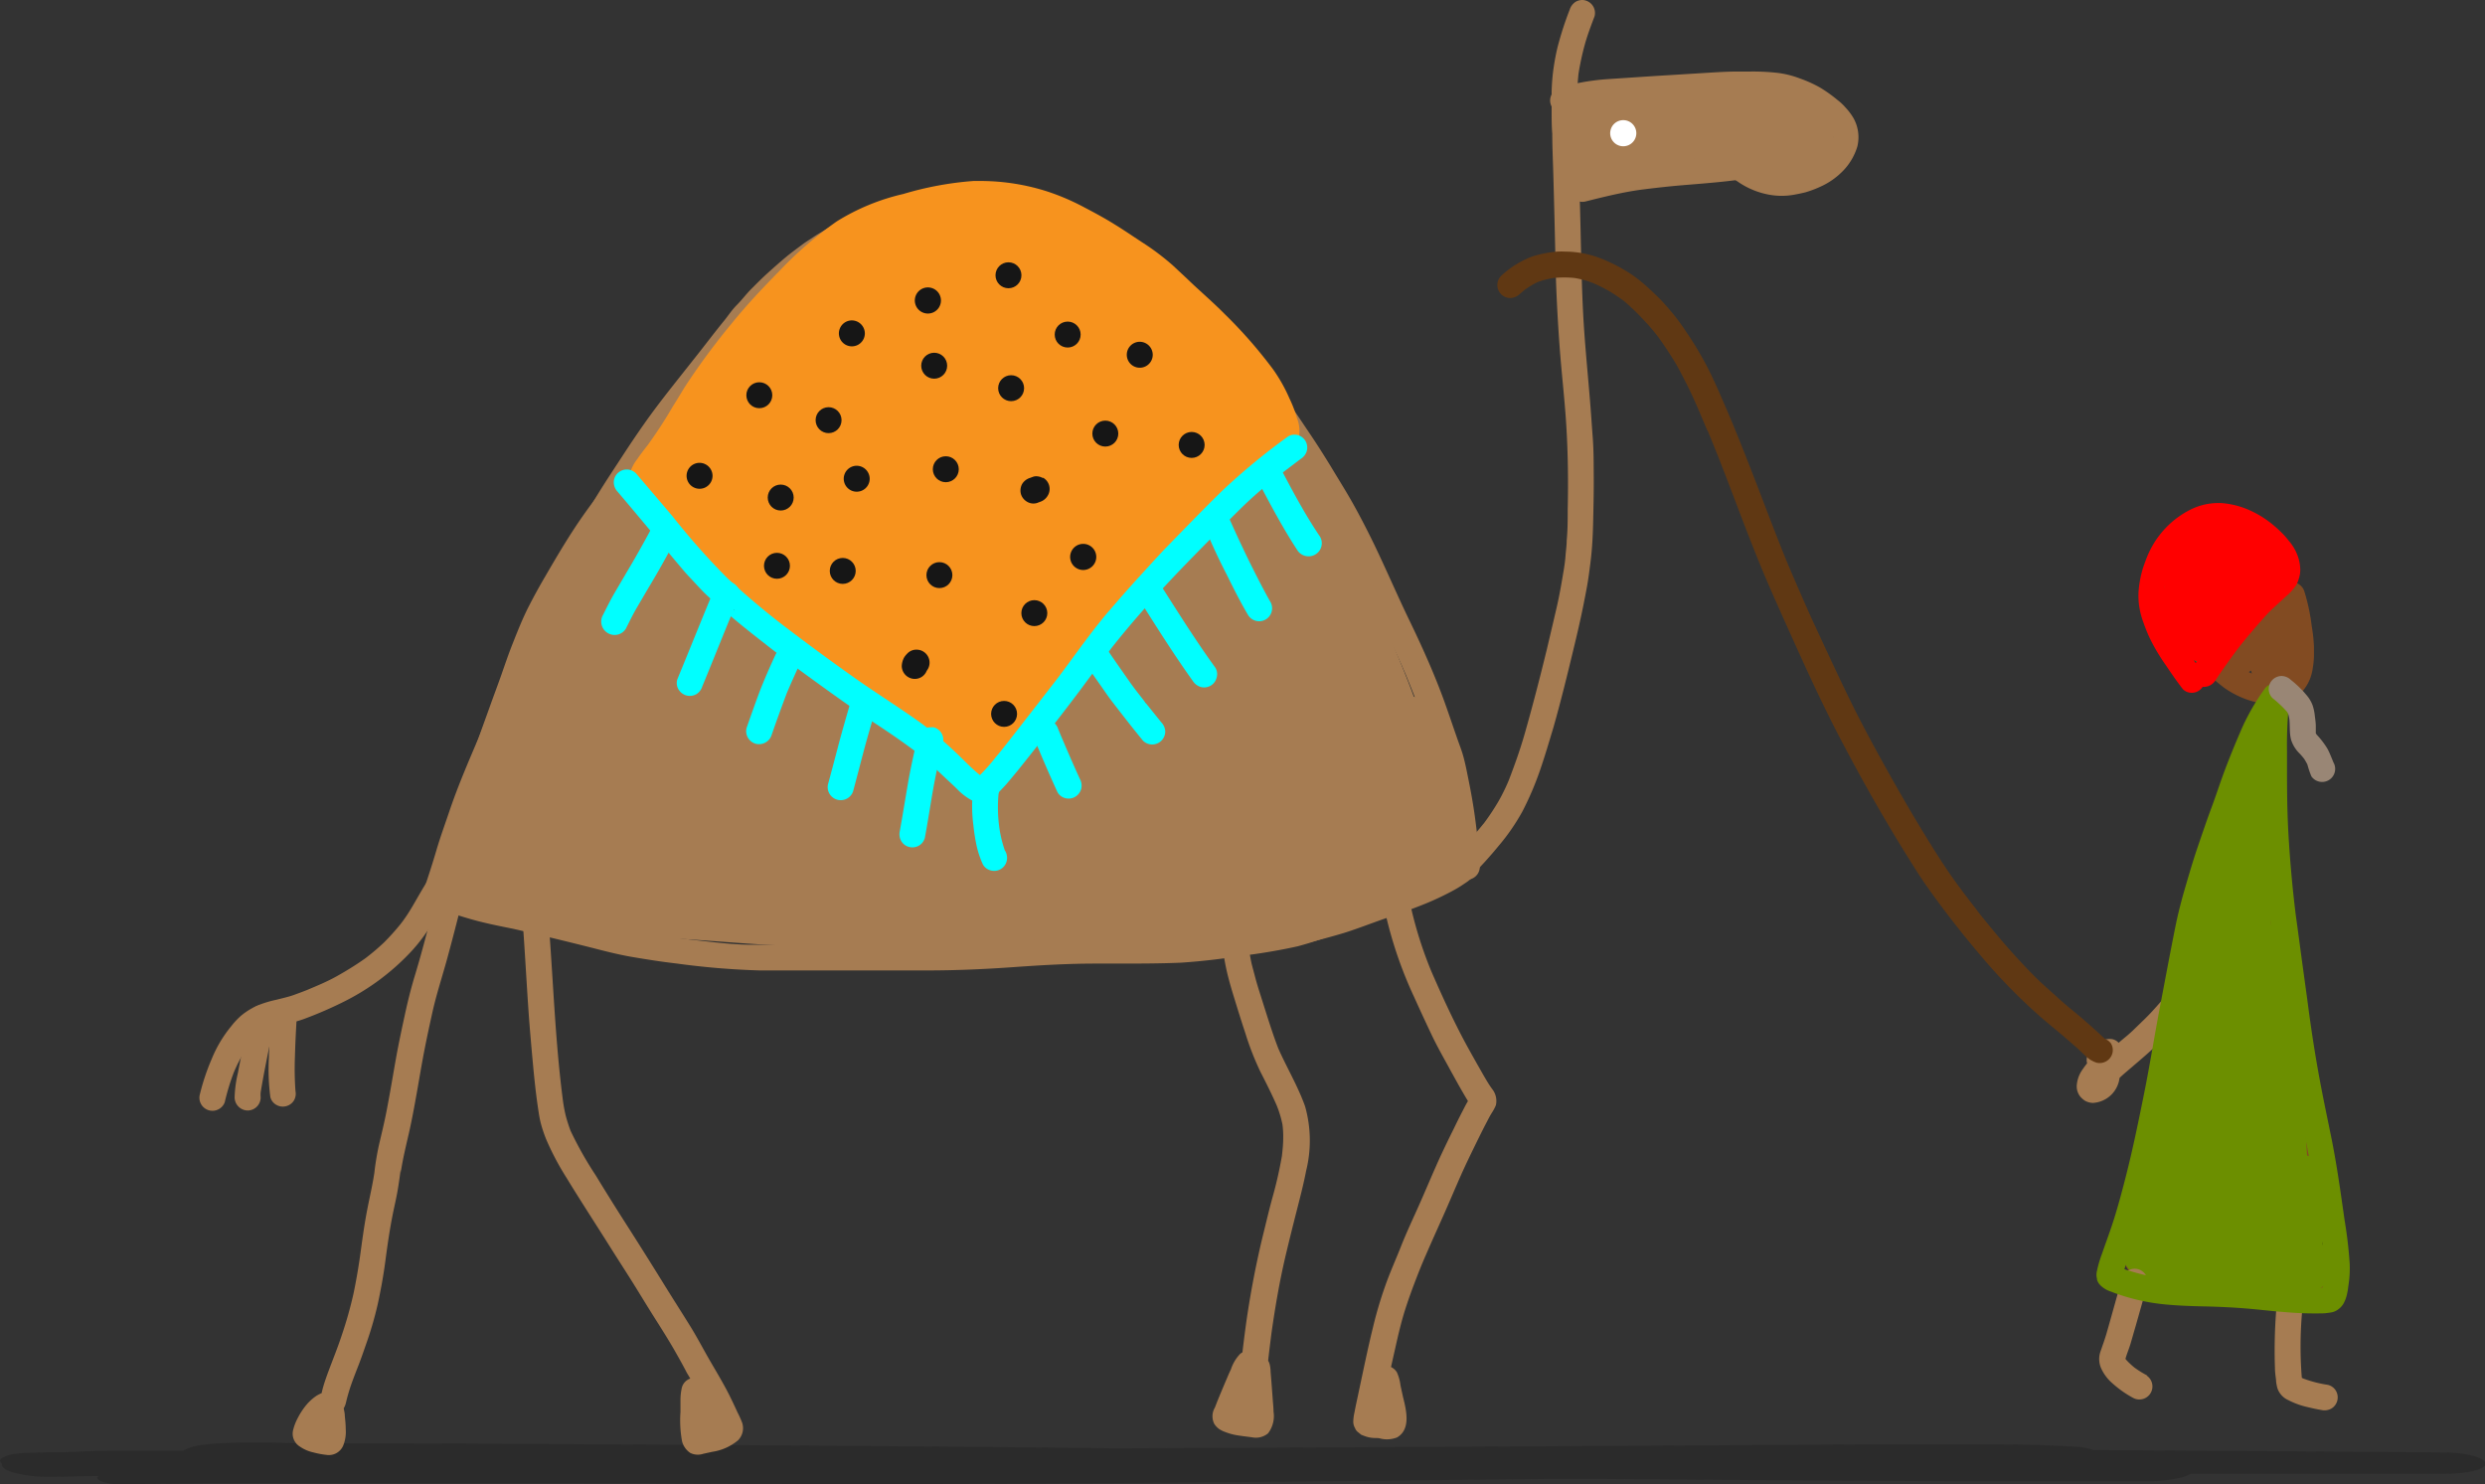<svg id="Layer_1" data-name="Layer 1" xmlns="http://www.w3.org/2000/svg" viewBox="0 0 271.99 162.43"><rect x="0" y="0" width="271.99" height="162.43" fill="#333333" stroke="none"/><defs><style>.cls-1{fill:#a67c52;}.cls-2,.cls-7{fill:#161616;}.cls-2{opacity:0.25;}.cls-3{fill:#824b22;}.cls-4{fill:#f7931e;}.cls-5{fill:#6c8f00;}.cls-6{fill:red;}.cls-8{fill:#fff;}.cls-9{fill:aqua;}.cls-10{fill:#603813;}.cls-11{fill:#998675;}</style></defs><path class="cls-1" d="M168.7,138.16c-.15-.76-.3-1.51-.5-2.26s-.47-1.4-.71-2.1c-.51-1.46-1-2.93-1.53-4.38-1.07-2.89-2.34-5.71-3.68-8.48s-2.58-5.68-3.94-8.49c-.69-1.41-1.4-2.8-2.17-4.18s-1.46-2.47-2.2-3.7-1.67-2.71-2.54-4-1.69-2.53-2.56-3.77-1.8-2.5-2.73-3.73-1.91-2.52-3-3.7a89.44,89.44,0,0,0-6.35-6.42c-.55-.51-1.13-1-1.71-1.46s-1.26-1-1.91-1.45a33.64,33.64,0,0,0-3.82-2.3,47.49,47.49,0,0,0-4.38-2c-.74-.28-1.47-.57-2.21-.81a23.3,23.3,0,0,0-2.26-.67L119.35,74c-.4-.08-.81-.11-1.22-.17-.83-.11-1.67-.17-2.51-.21-.53,0-1.05,0-1.58,0a20.86,20.86,0,0,0-3.26.24,33.93,33.93,0,0,0-4.32.93,36,36,0,0,0-4.6,1.65c-.73.34-1.46.68-2.18,1s-1.43.79-2.13,1.2c-.25.15-.5.32-.74.48s-.62.39-.91.61c-.67.5-1.36,1-2,1.54S92.62,82.38,92,82.94s-1.18,1.13-1.76,1.71-1,1.17-1.58,1.75-1,1.26-1.53,1.89c-.95,1.17-1.87,2.39-2.81,3.58s-1.92,2.42-2.87,3.63S79.51,98,78.6,99.29s-1.7,2.47-2.52,3.73-1.74,2.64-2.58,4-1.62,2.71-2.38,4.09c-1.49,2.73-3,5.46-4.42,8.22-1.19,2.31-2.29,4.65-3.34,7-.56,1.27-1,2.57-1.53,3.86s-.91,2.31-1.38,3.46c-1.15,2.69-2.31,5.37-3.25,8.15-.48,1.42-1,2.84-1.42,4.27s-.89,2.89-1.38,4.31a1.43,1.43,0,0,0,2.75.76c.37-1.07.68-2.16,1-3.24s.71-2.17,1.07-3.25.71-2.15,1.09-3.22.8-2.15,1.24-3.21l0,.06c.76-1.81,1.54-3.6,2.28-5.41s1.35-3.5,2-5.24c1.2-2.71,2.47-5.39,3.87-8l2.31-4.32c.69-1.27,1.36-2.55,2.08-3.8s1.46-2.49,2.22-3.72,1.48-2.28,2.22-3.41,1.37-2.07,2.08-3.09,1.55-2.14,2.35-3.2c1.94-2.47,3.9-4.93,5.83-7.41A42.9,42.9,0,0,1,95,84.1l1.18-1c.44-.34.87-.69,1.33-1,.62-.41,1.23-.82,1.88-1.2s1.33-.76,2-1.11,1.21-.59,1.83-.88,1.17-.48,1.77-.68c.78-.28,1.55-.52,2.33-.76a33.85,33.85,0,0,1,4.09-.88c.4,0,.81-.09,1.21-.11.6,0,1.19,0,1.79,0,1.08,0,2.17.08,3.25.17l-.21,0,.26,0h-.05c.61.09,1.21.19,1.81.31a15.19,15.19,0,0,1,1.9.51c1.33.42,2.62.92,3.91,1.44s2.5,1.14,3.71,1.8A33.35,33.35,0,0,1,132.47,83c1,.77,1.93,1.56,2.84,2.41s1.87,1.79,2.78,2.7a62,62,0,0,1,5.06,5.68c.87,1.14,1.75,2.29,2.58,3.46s1.74,2.5,2.59,3.76q2.52,3.8,4.81,7.74a86.83,86.83,0,0,1,4.13,8.1c.68,1.5,1.35,3,2.05,4.5.64,1.35,1.32,2.69,1.93,4.06.21.46.41.94.62,1.41.57,1.39,1.13,2.79,1.65,4.2s.93,2.72,1.41,4.07a18.78,18.78,0,0,1,.68,2.17c.17.71.31,1.44.45,2.16.27,1.45.53,2.9.73,4.36s.26,2.73.36,4.11a1.45,1.45,0,0,0,1.42,1.42,1.42,1.42,0,0,0,1.42-1.42c-.11-1.76-.27-3.51-.51-5.26C169.27,141.1,169,139.63,168.7,138.16ZM65.79,127.83l0-.09Zm96.1-1,.08.18Z" transform="translate(-8.01 -53.02)"/><path class="cls-1" d="M254,148.47a1.43,1.43,0,0,0-.73-.2,1.49,1.49,0,0,0-.36,0,1.43,1.43,0,0,0-.86.66c-.62,1.36-1.19,2.73-1.77,4.11,0-.06.05-.13.08-.19-.69,1.63-1.44,3.24-2.28,4.79a31.45,31.45,0,0,1-2.73,4q-.83,1.05-1.71,2c-.63.7-1.33,1.34-2,2s-1.15,1-1.74,1.52a1.28,1.28,0,0,0-1-.42,2.33,2.33,0,0,0-.9.21,4.74,4.74,0,0,0-.51.37,4.07,4.07,0,0,0-.9,1,1.49,1.49,0,0,0-.14,1.09,7.36,7.36,0,0,0-.47.63,3.44,3.44,0,0,0-.66,1.74,1.79,1.79,0,0,0,.46,1.36,2.69,2.69,0,0,0,.45.37,1.89,1.89,0,0,0,.85.23A3.11,3.11,0,0,0,240,171v0l.27-.25c.52-.46,1.05-.9,1.57-1.35,1.18-1,2.3-2,3.38-3.1a33.73,33.73,0,0,0,2.92-3.49,29.71,29.71,0,0,0,2.49-3.78,71.38,71.38,0,0,0,3-6.59c0,.07-.06.13-.09.21.32-.74.64-1.48,1-2.21a1.53,1.53,0,0,0,.15-1.09A1.44,1.44,0,0,0,254,148.47Z" transform="translate(-8.01 -53.02)"/><path class="cls-2" d="M275.54,212q-19.21-.15-38.41-.26a5.36,5.36,0,0,0-1.79-.36c-1.38-.07-2.73-.14-4.12-.19-1.61-.05-3.24-.06-4.86-.07H226c-2.39,0-4.79,0-7.18,0l-6.79,0-13.72.08q-13.11.08-26.22.15l-27.4.14-12.91.05h-2.24q-12.44-.14-24.88-.23-14-.11-28-.18l-17.9-.1L45.93,211l-3.48,0c-1.57,0-3.13-.05-4.7-.08-1,0-2,0-3.08,0q-1.1,0-2.16.06a19.73,19.73,0,0,0-2.24.18,5.72,5.72,0,0,0-2.24.65l-1.59,0c-1,0-2.06,0-3.1,0s-1.85,0-2.78,0c-1.83,0-3.66.09-5.47.16q-1.78,0-3.54.06a14.17,14.17,0,0,0-1.78.11,3.53,3.53,0,0,0-1.63.53c-.19.17-.16.36.07.53a.39.39,0,0,0,0,.14c0,.35.55.68,1.53.93a14.91,14.91,0,0,0,3.67.4c1.79,0,3.58-.08,5.39-.09a.26.26,0,0,0-.14.21c0,.35,1.24.73,2.72.7,9.66-.17,19.37-.14,29.07-.14q8.63,0,17.26,0l3.28,0c3.15.05,6.3,0,9.44.05l19,.07c2.59,0,5.16,0,7.75,0l19.15-.1c17.37-.1,34.71-.3,52.07-.48l3.6,0,22.64.17,19.24.1c6.3,0,12.63,0,18.92,0a16.75,16.75,0,0,0,3.8-.38,4.27,4.27,0,0,0,1.19-.44h27.81c2.43,0,4.47-.48,4.47-1.11S278,212,275.54,212Z" transform="translate(-8.01 -53.02)"/><path class="cls-1" d="M208.17,66.2a4.75,4.75,0,0,0-1.52-1.63,8.79,8.79,0,0,0-4.3-1.33,11.18,11.18,0,0,0-2.58.08,2.35,2.35,0,0,0-1.56-1.26,8.56,8.56,0,0,0-1.33-.13h-.12l-.6,0-1,0c-.75,0-1.51.08-2.26.15q-2.72.29-5.38.82A22.12,22.12,0,0,0,183,64.4a2.48,2.48,0,0,0-4.07,1.91c0,.77,0,1.54,0,2.3A10.89,10.89,0,0,0,179,71.1a2.51,2.51,0,0,0,3.55,1.56,4.63,4.63,0,0,0,2.82-.13c.67-.14,1.34-.28,2-.4,1.25-.25,2.52-.46,3.78-.68s2.55-.46,3.83-.7a5.37,5.37,0,0,0,.45.35,8.82,8.82,0,0,0,1.29.59,6,6,0,0,0,1.53.25,3.88,3.88,0,0,0,.76,0l.1.06a6.28,6.28,0,0,0,2.81.79,8.62,8.62,0,0,0,1.9,0,10,10,0,0,0,1.37-.25,8.58,8.58,0,0,0,1.18-.48,3.82,3.82,0,0,0,1.3-1,3.86,3.86,0,0,0,.7-1.08c.08-.19.16-.39.25-.59a10.46,10.46,0,0,0,.12-1.11c0-.32-.07-.62-.12-.93A4.72,4.72,0,0,0,208.17,66.2Z" transform="translate(-8.01 -53.02)"/><path class="cls-1" d="M167.07,137.84c-.38-1.08-.76-2.16-1.12-3.25l-.42-1.32c0-.18-.08-.37-.13-.56a6.84,6.84,0,0,0-.88-2.23,2.66,2.66,0,0,0-1.76-1.2c-.64-1.74-1.34-3.46-2.06-5.17-.47-1.15-.92-2.3-1.29-3.48s-.73-2.34-1.16-3.5-.84-2.28-1.29-3.4-1.09-2.46-1.63-3.68a42.36,42.36,0,0,0-3.31-6.29c-1.28-1.9-2.52-3.85-3.9-5.68-.61-.8-1.2-1.61-1.79-2.43s-1.08-1.62-1.66-2.39c-.82-1.08-1.69-2.12-2.55-3.17s-1.59-1.93-2.44-2.86a31.2,31.2,0,0,0-2.78-2.61c-.87-.75-1.76-1.49-2.66-2.22s-2-1.55-2.92-2.39a27,27,0,0,0-3.26-2.59,24.63,24.63,0,0,0-11.33-3.88c-.26,0-.53,0-.79,0a21.54,21.54,0,0,0-3.31.29,32.65,32.65,0,0,0-7.17,2.06,28.57,28.57,0,0,0-6.82,3.77A77.6,77.6,0,0,0,87.21,91.12c-1.73,2-3.41,4.06-5.17,6s-3.37,3.73-5,5.69c-1.77,2.17-3.57,4.3-5.18,6.6-1.49,2.12-2.82,4.37-4.12,6.61-.67,1.14-1.31,2.3-1.91,3.48s-1.17,2.6-1.69,3.92c-.45,1.12-.84,2.28-1.24,3.42s-.89,2.43-1.32,3.64c-1.06,2.94-2.13,5.9-3,8.89a82.45,82.45,0,0,0-2.35,9.38,2.62,2.62,0,0,0,.25,1.92A2.49,2.49,0,0,0,58,151.85a2.53,2.53,0,0,0,1.31,0l.2.07c2.44.69,4.89,1.34,7.36,1.91,1.16.27,2.31.57,3.47.82,1.42.3,2.87.48,4.31.65,1.25.14,2.51.19,3.77.25s2.78.16,4.17.24c2.51.15,5,.36,7.52.53s5,.27,7.43.41q4,.24,8,.3c3.28,0,6.57-.08,9.85-.26a2.51,2.51,0,0,0,2.22,1.37c5.38-.06,10.77-.24,16.16-.13a62.61,62.61,0,0,0,16.27-1.41,36,36,0,0,0,6.71-2.53c1.11-.52,2.22-1.05,3.31-1.64.56-.3,1.11-.61,1.65-.95a1.88,1.88,0,0,1,.23-.16,30.76,30.76,0,0,0,4.44-1.65,3.24,3.24,0,0,0,1-.82,2.29,2.29,0,0,0,.91-1.33,10.12,10.12,0,0,0,.18-1.82,13.53,13.53,0,0,0-.33-4.15A37.81,37.81,0,0,0,167.07,137.84Zm-14.38,10.29.19,0Zm7.25-1.67,0,0q.21-.58.36-1.17C160.18,145.71,160.07,146.09,159.94,146.46Z" transform="translate(-8.01 -53.02)"/><path class="cls-3" d="M259.33,117c-.11-.46-.22-.91-.36-1.37a15,15,0,0,0-.77-1.85,7.36,7.36,0,0,0-4.86-4.26,6.44,6.44,0,0,0-1.45-.16,8.29,8.29,0,0,0-2.82.53,8.86,8.86,0,0,0-2.06,1,8.66,8.66,0,0,0-2,2.1,6.63,6.63,0,0,0-.92,2.31,7.87,7.87,0,0,0-.16,2.78,10.31,10.31,0,0,0,1.93,4.79,12.39,12.39,0,0,0,3.56,3.32,9.26,9.26,0,0,0,1.23.59,4.65,4.65,0,0,0,1.25.28,3.56,3.56,0,0,0,2.5-.65,2.48,2.48,0,0,0,4.6.87,5.7,5.7,0,0,0,.7-2.24,21.17,21.17,0,0,0,.2-2.24c0-.75,0-1.48,0-2.23A19.28,19.28,0,0,0,259.33,117Z" transform="translate(-8.01 -53.02)"/><path class="cls-3" d="M262.88,186.63c-.33-1.64-.61-3.28-.95-4.92-.18-.84-.34-1.7-.58-2.53-.08-.28-.16-.58-.24-.88a2.37,2.37,0,0,0,.7-1.74,41,41,0,0,0-.77-4.24c-.26-1.25-.53-2.51-.79-3.76-.45-2.14-.86-4.29-1.28-6.44-.89-4.57-1.84-9.12-2.5-13.73a22.18,22.18,0,0,1-.1-4.31l0-.26v0a2.5,2.5,0,0,0-.3-1.37c.16-.6.33-1.18.53-1.77a2.46,2.46,0,0,0,1.08-1,2.67,2.67,0,0,0,.25-1.92,3.23,3.23,0,0,0-.39-1.13,2.62,2.62,0,0,0-2.23-1.32h-.1c-2,.09-2.76,2.12-3.31,3.76a29.68,29.68,0,0,0-1,3.46c-.25,1.17-.43,2.35-.62,3.54s-.47,2.67-.72,4c-.49,2.49-1.06,5-1.59,7.43-.27,1.2-.49,2.41-.7,3.63a2.49,2.49,0,0,0-2.3,1.82,26.43,26.43,0,0,0-.46,2.94c-.07.64-.15,1.28-.23,1.93s-.1,1.4-.16,2.09c0,.46-.07.91-.08,1.36s0,1.17,0,1.75l-.18,1.41c-.37,2.48-.79,4.95-1.28,7.41-.2,1-.37,2-.63,2.94-.3,1.12-.67,2.23-1,3.34-.13.37-.26.74-.38,1.12a3.16,3.16,0,0,0-.17,1.14,3.11,3.11,0,0,0,.41,1.45,4.14,4.14,0,0,0,1.3,1.3,7.44,7.44,0,0,0,2.27.73l1.45.16c.63.07,1.26.11,1.89.13,1.47,0,2.94,0,4.41,0h3.38a47.21,47.21,0,0,1,4.91.27,2.84,2.84,0,0,0,2.86-1.37c.66-1.13.36-2.53.16-3.73C263.25,188.44,263.06,187.53,262.88,186.63Zm-12,2.55.09-.07,0,.07Z" transform="translate(-8.01 -53.02)"/><path class="cls-4" d="M149.28,96.92l-.14-.3a17.5,17.5,0,0,0-1.8-3.19A51.39,51.39,0,0,0,142,87.34c-.79-.8-1.64-1.57-2.45-2.31l-.25-.23c-.47-.42-.92-.85-1.37-1.28l-1.54-1.44A27.41,27.41,0,0,0,133,79.53l-.8-.53c-.71-.47-1.41-.94-2.13-1.38-1.11-.7-2.29-1.33-3.3-1.86A25.51,25.51,0,0,0,122.71,74a24,24,0,0,0-7.26-1.17l-.89,0a35.89,35.89,0,0,0-7.67,1.42,23.87,23.87,0,0,0-7.29,3,41.46,41.46,0,0,0-6.3,5.45c-1.61,1.64-3.5,3.61-5.25,5.78A76.88,76.88,0,0,0,83.21,95c-.53.81-1,1.64-1.54,2.48a50.57,50.57,0,0,1-2.76,4.25c-.4.51-.78,1-1.15,1.54a4.62,4.62,0,0,0-.87,1.81,3.25,3.25,0,0,0,0,1.52,4.58,4.58,0,0,0,.33.87l.07.14a3.92,3.92,0,0,0,.66.91l.2.24.15.18c.4.45.8.91,1.19,1.38l.18.22a66.81,66.81,0,0,0,4.45,5.14c.27.27.53.53.79.81.64.67,1.32,1.36,2,2,1.36,1.16,2.41,2,3.43,2.73,1.68,1.18,3.49,2.21,5.24,3.2l1.53.86a66.85,66.85,0,0,1,6.78,4.49c1,.84,2.06,1.72,3.07,2.6,1.4,1.23,2.85,2.51,4.38,3.62l.14.15v0a2.31,2.31,0,0,0,1.09.77,2.45,2.45,0,0,0,2.35,3.28,2.36,2.36,0,0,0,2.16-1.23,71.11,71.11,0,0,1,4.56-7.86c.56-.83,1.16-1.62,1.77-2.42l1-1.29q1.22-1.66,2.46-3.3c2.59-3.25,5.52-6.28,8.36-9.22l1-1a93.62,93.62,0,0,1,8.38-8c.85-.64,1.75-1.23,2.53-1.74l.2-.12c.35-.23.69-.45,1-.69s.57-.4.82-.61a3.3,3.3,0,0,0,.92-1.41,3.78,3.78,0,0,0-.1-2.48A13.83,13.83,0,0,0,149.28,96.92Z" transform="translate(-8.01 -53.02)"/><path class="cls-5" d="M263,191h0c-.14-1.27-.23-2.55-.31-3.83l0-.28-.15-2.31c0-.31-.05-.63-.08-.94l0-.34c0-.27-.06-.56-.1-.84a5.83,5.83,0,0,0-.16-1l-.37-.87a2.15,2.15,0,0,0-1.31-1.09c-.09-1.69-.2-3.4-.32-5.11-.15-2.13-.39-4.47-.72-7.14l-.16-1.33c-.13-1.09-.25-2.17-.43-3.25-.21-1.33-.43-2.67-.64-4l0-.29a10.5,10.5,0,0,0-.33-2.07,4,4,0,0,0-.52-1.09,2.59,2.59,0,0,0-.79-.82c-.16-2.1-.28-4.21-.39-6.33l0-.57c0-.57-.06-1.14-.11-1.7a2.54,2.54,0,0,0-.26-1.1l.3-1.42c.26-1.27.52-2.54.79-3.81l.13-.61.13-.61a2.56,2.56,0,0,0-1.75-3.08,2.61,2.61,0,0,0-.64-.08,2.48,2.48,0,0,0-2.45,1.83q-.61,2.88-1.18,5.75c-.69,3.41-1.41,6.93-2.22,10.37-.68,2.82-1.2,5.41-1.59,7.93q-.39,2.67-.77,5.35l-.13.9c-.87,2.57-1.52,5.27-2.15,7.87l-.25,1c-.31,1.27-.6,2.54-.88,3.82-.43,1.67-.78,3.08-1,4.53a17,17,0,0,1-.56,1.7c-.26.58-.51,1.15-.75,1.74a4.35,4.35,0,0,0-.45,2.92c.71,2.62,3.87,2.68,6.17,2.72h.26l3.94.05h.47l1.4,0,.76,0a3.53,3.53,0,0,0,.81.78,3.91,3.91,0,0,0,2.29.62,14.29,14.29,0,0,0,1.85-.17,6.75,6.75,0,0,0,1.93-.5,2.12,2.12,0,0,0,.44.05,1.85,1.85,0,0,0,.67-.12,2.52,2.52,0,0,0,1.77-3.08Z" transform="translate(-8.01 -53.02)"/><path class="cls-6" d="M256,112.61a3.9,3.9,0,0,0-1.57-1.76,7.17,7.17,0,0,0-3.36-.87H251a6.2,6.2,0,0,0-1.53.24,5,5,0,0,0-1.91,1,6.19,6.19,0,0,0-1.79,2.7,13.28,13.28,0,0,0-.78,2.68c-.35,1.93-.61,5.49,1.59,7.66a3.57,3.57,0,0,0,2.38,1.19,3,3,0,0,0,2.53-1.56c.44-.67.87-1.33,1.34-2,1.44-1.81,3-3.54,4.48-5.13a2.54,2.54,0,0,0,0-3.54A2.42,2.42,0,0,0,256,112.61Z" transform="translate(-8.01 -53.02)"/><path class="cls-7" d="M117.42,76.6l.21,0h.05Z" transform="translate(-8.01 -53.02)"/><path class="cls-1" d="M181.57,53.08a1.21,1.21,0,0,0-.38-.06,1.48,1.48,0,0,0-.71.19,1.58,1.58,0,0,0-.66.86,35.88,35.88,0,0,0-1.35,4.19c-.18.76-.32,1.53-.43,2.3a23.23,23.23,0,0,0-.2,2.48c0,.72,0,1.44,0,2.16s0,1.64.07,2.46c0,1.53.08,3.07.12,4.61q.13,4.64.23,9.27c.06,3.08.22,6.16.44,9.23s.57,5.93.75,8.9.22,6.07.15,9.1c0,1.13,0,2.27-.11,3.4,0,.56-.09,1.13-.13,1.69s-.1.94-.17,1.41c-.24,1.44-.48,2.87-.81,4.29s-.7,3-1.07,4.56c-.75,3.08-1.54,6.14-2.41,9.19-.49,1.72-1.09,3.4-1.73,5.07a20.68,20.68,0,0,1-1.13,2.32c-.48.82-1,1.61-1.58,2.39a50.77,50.77,0,0,1-3.6,4,1.42,1.42,0,1,0,2,2,43.51,43.51,0,0,0,3.11-3.4,22.83,22.83,0,0,0,2.68-3.87,33.49,33.49,0,0,0,1.92-4.49c.54-1.56,1-3.14,1.48-4.73.82-2.9,1.54-5.83,2.24-8.76.36-1.48.71-3,1-4.44.16-.8.32-1.6.46-2.4s.27-1.83.38-2.74c.17-1.44.23-2.89.26-4.34s.07-3,.06-4.57,0-3-.11-4.45-.22-3.17-.36-4.75c-.25-3-.55-6-.7-9s-.21-6.26-.28-9.38c-.07-2.85-.15-5.71-.24-8.56,0-1.35-.07-2.72-.1-4.07,0-.71,0-1.41,0-2.12s.06-1.28.12-1.92a30.37,30.37,0,0,1,.66-3.09c.29-1.08.7-2.15,1.1-3.21A1.42,1.42,0,0,0,181.57,53.08Zm-11,89.93.07-.08Z" transform="translate(-8.01 -53.02)"/><path class="cls-1" d="M210,64.78a5.7,5.7,0,0,0-.84-.79,15.4,15.4,0,0,0-1.93-1.38,13.73,13.73,0,0,0-2.21-1A10.43,10.43,0,0,0,202.6,61a24.13,24.13,0,0,0-2.94-.15h-1.39c-1.52,0-3,.12-4.55.21l-4.43.27-5.15.34a25.74,25.74,0,0,0-2.75.32,20.81,20.81,0,0,0-2.67.66,1.42,1.42,0,0,0,.76,2.74,28.3,28.3,0,0,1,3.25-.75c1.4-.16,2.82-.21,4.23-.3s3-.21,4.58-.3c3-.17,6-.42,9-.35.62,0,1.24,0,1.85.11.33.06.66.13,1,.21s.73.24,1.08.37,1,.43,1.42.68a10.8,10.8,0,0,1,1.2.79A11,11,0,0,1,208.18,67a6,6,0,0,1,.33.54c.05.16.1.33.14.49a.66.66,0,0,1,0,.14,4.43,4.43,0,0,1-.13.49,7.23,7.23,0,0,1-.51.84,5.82,5.82,0,0,1-.74.75,9.55,9.55,0,0,1-1.49.85,11.45,11.45,0,0,1-1.91.51,7.28,7.28,0,0,1-1.32,0,8.58,8.58,0,0,1-1.41-.36,12.46,12.46,0,0,1-2-1.22,10.83,10.83,0,0,1-1.54-1.41l0,0A1.43,1.43,0,1,0,195,70a8.73,8.73,0,0,0,1.59,1.68,19,19,0,0,0,2,1.47,8.78,8.78,0,0,0,3,1.17,7.64,7.64,0,0,0,2.86,0c.38-.07.76-.15,1.13-.24a11.21,11.21,0,0,0,1.62-.6,8,8,0,0,0,2.63-1.86,6.5,6.5,0,0,0,1.47-2.56,4.28,4.28,0,0,0-.42-3.11A6.55,6.55,0,0,0,210,64.78Zm-3,1.11.22.16Z" transform="translate(-8.01 -53.02)"/><path class="cls-1" d="M198.11,69.89H198c-2.94.38-5.9.53-8.84.86-1.51.18-3,.37-4.51.67-1.28.25-2.55.59-3.83.9a1.42,1.42,0,0,0,.77,2.74c2-.5,4-1,6.07-1.28,1.64-.21,3.28-.39,4.92-.52,1.81-.15,3.62-.29,5.42-.52a1.51,1.51,0,0,0,1-.42,1.4,1.4,0,0,0,.42-1,1.42,1.42,0,0,0-.42-1A1.39,1.39,0,0,0,198.11,69.89Z" transform="translate(-8.01 -53.02)"/><path class="cls-8" d="M185.69,66.17a1.43,1.43,0,1,0,1.42,1.42A1.43,1.43,0,0,0,185.69,66.17Z" transform="translate(-8.01 -53.02)"/><path class="cls-9" d="M150.1,100.65a1.7,1.7,0,0,0-.41-.05,1.23,1.23,0,0,0-.69.19,71.54,71.54,0,0,0-7.19,5.92c-2.18,2.13-4.3,4.34-6.43,6.52-1,1.07-2,2.17-3,3.27s-2,2.25-3,3.41-2,2.47-2.95,3.75-1.79,2.45-2.71,3.66l-2,2.58-3.27,4.2c-.47.59-.93,1.19-1.42,1.76a21.78,21.78,0,0,1-1.76,2c-1-.8-1.84-1.73-2.76-2.58A41.3,41.3,0,0,0,109,132.3c-2.4-1.74-4.92-3.3-7.33-5s-4.78-3.44-7.13-5.22a86.8,86.8,0,0,1-6.92-5.78,78.39,78.39,0,0,1-6-6.77q-2-2.36-4-4.7a1.42,1.42,0,0,0-2.43,1,1.52,1.52,0,0,0,.41,1q1.77,2.09,3.53,4.2c.94,1.11,1.86,2.25,2.79,3.36.52.61,1,1.21,1.56,1.8s1.06,1.15,1.61,1.71C86.23,119,87.43,120,88.63,121s2.35,1.89,3.54,2.82,2.53,1.94,3.82,2.88c2.52,1.84,5.06,3.67,7.66,5.4,1.52,1,3,2,4.49,3.12,1.11.9,2.18,1.85,3.21,2.83.49.46,1,.92,1.45,1.37a6.42,6.42,0,0,0,2,1.41,1.79,1.79,0,0,0,.89,0,4.49,4.49,0,0,0,.77-.36,5.17,5.17,0,0,0,1-.87c.26-.27.53-.55.77-.83.54-.64,1.08-1.28,1.6-1.94q1.38-1.72,2.71-3.45c1.27-1.64,2.54-3.27,3.77-4.92s2.28-3.1,3.45-4.63c1.85-2.34,3.83-4.59,5.86-6.77s4.15-4.31,6.25-6.44c1-1,2.08-2.11,3.17-3.1s2.13-1.83,3.25-2.69l2.1-1.59a1.5,1.5,0,0,0,.65-.85,1.46,1.46,0,0,0-.14-1.1A1.5,1.5,0,0,0,150.1,100.65Zm-20.25,23.13.12-.15Z" transform="translate(-8.01 -53.02)"/><path class="cls-7" d="M224.29,152.53v0h0Z" transform="translate(-8.01 -53.02)"/><path class="cls-10" d="M238.39,166.73q-1.56-1.48-3.23-2.87C234,162.94,233,162,231.88,161s-2.23-2.18-3.29-3.34-2.07-2.36-3.06-3.58c-.42-.51-.83-1-1.24-1.57v0h0c-.88-1.13-1.76-2.28-2.59-3.45s-1.69-2.53-2.5-3.83c-1.6-2.58-3.13-5.21-4.61-7.86s-2.92-5.32-4.25-8.05-2.67-5.65-4-8.5c-.89-2-1.77-4-2.62-6-1.19-2.88-2.28-5.8-3.4-8.7s-2.26-5.82-3.5-8.69c-.6-1.39-1.2-2.78-1.88-4.12a37.41,37.41,0,0,0-2.39-4,23.13,23.13,0,0,0-1.47-2c-.51-.6-1-1.19-1.57-1.75s-1.14-1.09-1.75-1.61a13.83,13.83,0,0,0-1.92-1.36,17.8,17.8,0,0,0-2.63-1.29,10.9,10.9,0,0,0-3.87-.74,8.83,8.83,0,0,0-.89,0,12.09,12.09,0,0,0-2.8.56,10.35,10.35,0,0,0-3.33,2.09,1.42,1.42,0,0,0,1,2.43,1.54,1.54,0,0,0,1-.41l.55-.47a9.86,9.86,0,0,1,1.43-.86,8.73,8.73,0,0,1,1.74-.45,11.35,11.35,0,0,1,2.33,0,10.57,10.57,0,0,1,2,.55,18.13,18.13,0,0,1,1.71.85c.58.34,1.13.72,1.67,1.11.71.61,1.38,1.24,2,1.91a22.84,22.84,0,0,1,1.73,2c.59.8,1.13,1.63,1.66,2.47s1,1.79,1.47,2.7c.85,1.68,1.56,3.42,2.29,5.15l0-.07c2.41,5.77,4.4,11.7,6.91,17.42q1.88,4.27,3.82,8.51c1.27,2.76,2.58,5.5,4,8.19s2.93,5.45,4.49,8.11c.77,1.31,1.54,2.62,2.35,3.91s1.59,2.58,2.47,3.82c1.87,2.65,3.88,5.22,6,7.7a61.38,61.38,0,0,0,6.33,6.47c.88.78,1.81,1.51,2.69,2.27l1.34,1.16.55.52c.12.1.22.21.33.31a5.72,5.72,0,0,0,.53.45,3.49,3.49,0,0,0,.75.37,1.44,1.44,0,0,0,1.75-1,1.41,1.41,0,0,0-.15-1.1A1.43,1.43,0,0,0,238.39,166.73ZM178.22,83.51l.18,0ZM195,100.34c0,.08.07.16.1.23S195.06,100.42,195,100.34Z" transform="translate(-8.01 -53.02)"/><path class="cls-7" d="M262.19,188.9V189c0,.11,0,.21.05.32C262.22,189.16,262.21,189,262.19,188.9Z" transform="translate(-8.01 -53.02)"/><path class="cls-3" d="M260.22,117.73a1.47,1.47,0,0,0-1.37-1,1.31,1.31,0,0,0-.38.06,1.44,1.44,0,0,0-1,1.75,23.19,23.19,0,0,1,.89,3.7,14.18,14.18,0,0,1,.08,3.19,7,7,0,0,1-.22.9c-.07.12-.13.23-.21.35l-.28.27-.14.07a3.79,3.79,0,0,1-.48.14,6.15,6.15,0,0,1-1,0,10,10,0,0,1-1.71-.46c-.26-.12-.51-.24-.75-.38a6.93,6.93,0,0,1-.72-.48c-.4-.34-.8-.69-1.18-1a1.42,1.42,0,0,0-2,2,18.17,18.17,0,0,0,1.7,1.46,10.26,10.26,0,0,0,2.55,1.31,8.29,8.29,0,0,0,2.41.46,5.14,5.14,0,0,0,2.64-.56,3.8,3.8,0,0,0,1-.86,4.79,4.79,0,0,0,.85-1.47,5.42,5.42,0,0,0,.26-1.11,8.81,8.81,0,0,0,.12-1.26c0-.34,0-.68,0-1a18,18,0,0,0-.25-2.29A21,21,0,0,0,260.22,117.73Z" transform="translate(-8.01 -53.02)"/><path class="cls-6" d="M258.54,112.23a9,9,0,0,0-.7-.81c-.3-.3-.6-.58-.92-.85a10.92,10.92,0,0,0-2.24-1.49,9.27,9.27,0,0,0-3.59-1l-.39,0a6.83,6.83,0,0,0-2.71.61,9.84,9.84,0,0,0-2.6,1.78A10,10,0,0,0,243,114c-.16.4-.3.79-.44,1.2a12.14,12.14,0,0,0-.44,2.14,7.91,7.91,0,0,0,.08,2.33,8.9,8.9,0,0,0,.43,1.53,17.61,17.61,0,0,0,.71,1.74,21.73,21.73,0,0,0,1.71,2.87c.6.89,1.21,1.78,1.86,2.62a1.35,1.35,0,0,0,1,.42,1.4,1.4,0,0,0,1-.42,1.45,1.45,0,0,0,.19-.23,1.5,1.5,0,0,0,1.38-.69c.72-1.09,1.47-2.14,2.24-3.18s1.72-2.14,2.62-3.18c.51-.58,1-1.14,1.61-1.69s1-.93,1.54-1.4c.12-.11.23-.24.34-.36a6.75,6.75,0,0,0,.47-.59,3,3,0,0,0,.33-.78,3,3,0,0,0,.14-1.2,4.76,4.76,0,0,0-.48-1.76A5.17,5.17,0,0,0,258.54,112.23Zm-2,2-.1-.12Zm.2,1.6a.76.76,0,0,0,.08-.11A.76.76,0,0,1,256.73,115.84Zm.13-.19h0c-.69.77-1.52,1.39-2.24,2.12s-1.51,1.6-2.21,2.44a67,67,0,0,0-4.08,5.4L247.24,124a18.83,18.83,0,0,1-1.64-2.94,12.88,12.88,0,0,1-.67-2.19,7.89,7.89,0,0,1,0-1.61,11.35,11.35,0,0,1,.67-2.29,9.85,9.85,0,0,1,.92-1.61A10.81,10.81,0,0,1,248,112a8,8,0,0,1,1.25-.75,5.47,5.47,0,0,1,1-.27,6.43,6.43,0,0,1,1.24,0,7.84,7.84,0,0,1,1.51.41,11,11,0,0,1,1.84,1.09,12.85,12.85,0,0,1,1.57,1.56,5.62,5.62,0,0,1,.45.74c0,.13.07.24.1.37a1.22,1.22,0,0,1,0,.27A1.41,1.41,0,0,1,256.86,115.65Z" transform="translate(-8.01 -53.02)"/><path class="cls-7" d="M84.61,103.68A1.42,1.42,0,1,0,86,105.1,1.43,1.43,0,0,0,84.61,103.68Z" transform="translate(-8.01 -53.02)"/><circle class="cls-7" cx="83.11" cy="43.26" r="1.42"/><circle class="cls-7" cx="85.45" cy="54.46" r="1.42"/><path class="cls-7" d="M101.77,104a1.42,1.42,0,1,0,1.43,1.42A1.43,1.43,0,0,0,101.77,104Z" transform="translate(-8.01 -53.02)"/><circle class="cls-7" cx="90.69" cy="45.99" r="1.42"/><path class="cls-7" d="M101.24,88.09a1.42,1.42,0,1,0,1.43,1.42A1.43,1.43,0,0,0,101.24,88.09Z" transform="translate(-8.01 -53.02)"/><circle class="cls-7" cx="102.25" cy="40.03" r="1.42"/><circle class="cls-7" cx="103.52" cy="51.36" r="1.42"/><path class="cls-7" d="M109.55,84.48A1.43,1.43,0,1,0,111,85.91,1.43,1.43,0,0,0,109.55,84.48Z" transform="translate(-8.01 -53.02)"/><circle class="cls-7" cx="110.38" cy="30.13" r="1.42"/><circle class="cls-7" cx="110.67" cy="42.49" r="1.42"/><circle class="cls-7" cx="116.86" cy="36.62" r="1.42"/><path class="cls-7" d="M132.76,90.43a1.42,1.42,0,1,0,1.42,1.42A1.43,1.43,0,0,0,132.76,90.43Z" transform="translate(-8.01 -53.02)"/><circle class="cls-7" cx="120.98" cy="47.46" r="1.42"/><path class="cls-7" d="M122.16,105.35a1.51,1.51,0,0,0-.74-.2,1,1,0,0,0-.35.06l-.32.12a1.53,1.53,0,0,0-.86.66,1.48,1.48,0,0,0-.14,1.09,1.44,1.44,0,0,0,.66.85,1.35,1.35,0,0,0,1.09.15l.32-.12a1.52,1.52,0,0,0,.85-.66,1.41,1.41,0,0,0-.51-2Z" transform="translate(-8.01 -53.02)"/><path class="cls-7" d="M126.55,112.55A1.43,1.43,0,1,0,128,114,1.43,1.43,0,0,0,126.55,112.55Z" transform="translate(-8.01 -53.02)"/><circle class="cls-7" cx="130.43" cy="48.7" r="1.42"/><circle class="cls-7" cx="102.82" cy="62.95" r="1.42"/><circle class="cls-7" cx="92.24" cy="62.49" r="1.42"/><circle class="cls-7" cx="85.04" cy="61.93" r="1.42"/><path class="cls-7" d="M108.33,124.13a1.34,1.34,0,0,0-1,.41,2.48,2.48,0,0,0-.36.44,2.16,2.16,0,0,0-.26.93,1.43,1.43,0,0,0,1.43,1.42,1.39,1.39,0,0,0,1.3-.89,1.42,1.42,0,0,0-1.12-2.31Z" transform="translate(-8.01 -53.02)"/><circle class="cls-7" cx="113.21" cy="67.11" r="1.42"/><circle class="cls-7" cx="109.9" cy="78.14" r="1.42"/><path class="cls-9" d="M81.24,110.39a1.44,1.44,0,0,0-1.95.51q-1.32,2.47-2.76,4.88l-1.26,2.15c-.45.78-.85,1.58-1.25,2.38a1.46,1.46,0,0,0,.51,2,1.44,1.44,0,0,0,2-.51c.39-.78.77-1.56,1.21-2.31l1.23-2.1c1-1.65,1.93-3.32,2.83-5A1.43,1.43,0,0,0,81.24,110.39Z" transform="translate(-8.01 -53.02)"/><path class="cls-9" d="M88.23,116.84a1.42,1.42,0,0,0-.72-.2,1.57,1.57,0,0,0-.37,0,1.4,1.4,0,0,0-.86.66c-1.41,3.35-2.75,6.73-4.14,10.09a1.37,1.37,0,0,0,.14,1.1,1.5,1.5,0,0,0,.85.65,1.46,1.46,0,0,0,1.1-.14,1.53,1.53,0,0,0,.65-.85c1.15-2.78,2.25-5.57,3.4-8.33a.61.61,0,0,1,0,.12c0-.08.07-.15.1-.23a.54.54,0,0,1,0-.11l0,.06c.13-.31.26-.61.39-.93a1.53,1.53,0,0,0,.15-1.09A1.44,1.44,0,0,0,88.23,116.84Z" transform="translate(-8.01 -53.02)"/><path class="cls-7" d="M88.28,119.87a1.11,1.11,0,0,0,.07-.16l0,.05Z" transform="translate(-8.01 -53.02)"/><path class="cls-9" d="M94.88,124.14a1.52,1.52,0,0,0-.72-.19,1.73,1.73,0,0,0-.38,0,1.42,1.42,0,0,0-.85.65c-.65,1.4-1.28,2.82-1.83,4.26-.47,1.26-.92,2.54-1.37,3.82a1.43,1.43,0,0,0,1,1.75,1.45,1.45,0,0,0,1.75-1c.52-1.51,1.07-3,1.63-4.5.42-1,.84-1.93,1.28-2.89a1.56,1.56,0,0,0,.15-1.1A1.47,1.47,0,0,0,94.88,124.14Zm-.9,5.14c0-.08.07-.17.11-.25C94.05,129.11,94,129.2,94,129.28Z" transform="translate(-8.01 -53.02)"/><path class="cls-9" d="M102.75,129.23a1.18,1.18,0,0,0-.37,0,1.45,1.45,0,0,0-1.38,1c-.43,1.49-.87,3-1.26,4.49s-.73,2.78-1.11,4.17a1.43,1.43,0,0,0,2.75.76c.37-1.36.72-2.73,1.08-4.09.4-1.53.85-3.05,1.29-4.57A1.44,1.44,0,0,0,102.75,129.23Z" transform="translate(-8.01 -53.02)"/><path class="cls-9" d="M110.22,132.63a1.49,1.49,0,0,0-.36,0,1.41,1.41,0,0,0-1.39,1c-.4,1.72-.79,3.44-1.09,5.18s-.57,3.44-.88,5.16a1.51,1.51,0,0,0,.15,1.1,1.36,1.36,0,0,0,.85.65,1.41,1.41,0,0,0,1.74-1c.32-1.72.58-3.45.88-5.17s.69-3.46,1.09-5.17A1.43,1.43,0,0,0,110.22,132.63Z" transform="translate(-8.01 -53.02)"/><path class="cls-9" d="M118,146.13a13.29,13.29,0,0,1-.62-2.58,16.06,16.06,0,0,1-.08-3.6v0a1.51,1.51,0,0,0-.15-1.1,1.36,1.36,0,0,0-.85-.65,1.18,1.18,0,0,0-.37-.05,1.41,1.41,0,0,0-.72.19,1.38,1.38,0,0,0-.66.85,15.66,15.66,0,0,0,0,4.16,21.28,21.28,0,0,0,.35,2.24,10.52,10.52,0,0,0,.69,2.05,1.36,1.36,0,0,0,.85.65,1.41,1.41,0,0,0,1.75-1,1.51,1.51,0,0,0-.14-1.1Z" transform="translate(-8.01 -53.02)"/><path class="cls-7" d="M124.17,133.62l-.08-.17a1.22,1.22,0,0,0-.07-.17Z" transform="translate(-8.01 -53.02)"/><path class="cls-9" d="M124.09,133.45l.08.17-.15-.34a1.22,1.22,0,0,1,.07.17c-.08-.21-.17-.42-.26-.63a1.53,1.53,0,0,0-.65-.85,1.41,1.41,0,0,0-.72-.19,1.24,1.24,0,0,0-.38.05,1.45,1.45,0,0,0-.85.65,1.37,1.37,0,0,0-.14,1.1c.85,2.06,1.73,4.12,2.66,6.14a1.35,1.35,0,0,0,.85.66,1.41,1.41,0,0,0,1.1-.15,1.46,1.46,0,0,0,.65-.85,1.53,1.53,0,0,0-.14-1.09C125.47,136.68,124.78,135.07,124.09,133.45Z" transform="translate(-8.01 -53.02)"/><path class="cls-7" d="M133.49,130.08a1.77,1.77,0,0,0-.16-.22l-.06-.07Z" transform="translate(-8.01 -53.02)"/><path class="cls-9" d="M133.33,129.86a1.77,1.77,0,0,1,.16.22l-.22-.29.06.07c-.55-.72-1.12-1.42-1.64-2.16-.93-1.33-1.86-2.64-2.76-4a1.51,1.51,0,0,0-1.25-.7,1.41,1.41,0,0,0-1.21,2.13c.64,1,1.29,1.9,1.95,2.84.43.61.84,1.22,1.29,1.81,1.12,1.45,2.24,2.9,3.41,4.32a1.43,1.43,0,0,0,2.43-1,1.51,1.51,0,0,0-.42-1C134.53,131.36,133.93,130.61,133.33,129.86Z" transform="translate(-8.01 -53.02)"/><path class="cls-9" d="M135.29,117.44a1.47,1.47,0,0,0-1.24-.71,1.29,1.29,0,0,0-.7.2,1.42,1.42,0,0,0-.51,1.94c1.86,2.93,3.71,5.87,5.73,8.69a1.56,1.56,0,0,0,.85.65,1.41,1.41,0,0,0,1.75-1,1.37,1.37,0,0,0-.13-1.1C139,123.3,137.15,120.36,135.29,117.44Z" transform="translate(-8.01 -53.02)"/><path class="cls-9" d="M144.8,114.58q-1.17-2.39-2.25-4.82a1.42,1.42,0,0,0-.85-.65,1.65,1.65,0,0,0-.38,0,1.49,1.49,0,0,0-.73.2,1.43,1.43,0,0,0-.65.85,1.48,1.48,0,0,0,.15,1.09q1,2.37,2.2,4.69c.72,1.46,1.46,2.93,2.29,4.34A1.42,1.42,0,1,0,147,118.8C146.23,117.43,145.51,116,144.8,114.58Z" transform="translate(-8.01 -53.02)"/><path class="cls-9" d="M148.13,104.19a1.38,1.38,0,0,0-1.23-.69,1.51,1.51,0,0,0-.72.18,1.44,1.44,0,0,0-.5,1.95c1.35,2.56,2.71,5.14,4.3,7.57a1.46,1.46,0,0,0,2,.51,1.43,1.43,0,0,0,.51-1.95C150.85,109.34,149.48,106.76,148.13,104.19Z" transform="translate(-8.01 -53.02)"/><path class="cls-1" d="M56.51,149.32a1.43,1.43,0,0,0-.71-.19,1.47,1.47,0,0,0-1.24.7c-.48.77-.92,1.57-1.38,2.35s-.86,1.39-1.34,2a25.64,25.64,0,0,1-1.8,2,24.64,24.64,0,0,1-2,1.7c-1,.72-2.09,1.39-3.18,2s-2.18,1.05-3.29,1.52c-.48.19-1,.38-1.47.55s-1.25.35-1.89.51a12.13,12.13,0,0,0-1.69.49,7.47,7.47,0,0,0-2.19,1.3,8.69,8.69,0,0,0-1,1.08,13.82,13.82,0,0,0-2.14,3.58,24.26,24.26,0,0,0-1.33,4,1.43,1.43,0,0,0,2.75.75,25,25,0,0,1,1-3.28,15.91,15.91,0,0,1,.72-1.5,15.08,15.08,0,0,1,1-1.57,9.52,9.52,0,0,1,1.09-1.11,8.51,8.51,0,0,1,.92-.54c1.28-.45,2.65-.64,3.92-1.1a43.54,43.54,0,0,0,4.43-1.92,25.84,25.84,0,0,0,7.38-5.53,18.61,18.61,0,0,0,2.14-2.85c.6-1,1.15-2,1.76-3A1.44,1.44,0,0,0,56.51,149.32ZM36.58,166.11l.08-.07Zm5.2-4.78.08,0Z" transform="translate(-8.01 -53.02)"/><path class="cls-1" d="M37.07,163.08a1.36,1.36,0,0,0-.36-.05,1.4,1.4,0,0,0-1.39,1c-.29,1.47-.59,3-.88,4.43-.13.66-.27,1.34-.39,2a13,13,0,0,0-.36,2.68,1.45,1.45,0,0,0,1.42,1.43,1.43,1.43,0,0,0,1.43-1.43,3.41,3.41,0,0,1,0-.55c.43-2.62,1-5.21,1.51-7.81a1.51,1.51,0,0,0-.15-1.1A1.43,1.43,0,0,0,37.07,163.08Z" transform="translate(-8.01 -53.02)"/><path class="cls-1" d="M40.5,164.15a1.42,1.42,0,1,0-2.84,0c-.1,1.56-.18,3.12-.22,4.68a23.44,23.44,0,0,0,.16,4.27,1.35,1.35,0,0,0,.65.85,1.41,1.41,0,0,0,1.1.14,1.39,1.39,0,0,0,.85-.65,1.46,1.46,0,0,0,.15-1,33.13,33.13,0,0,1-.06-3.73C40.33,167.18,40.41,165.67,40.5,164.15Z" transform="translate(-8.01 -53.02)"/><path class="cls-1" d="M57.49,150.11a1.41,1.41,0,0,0-1.74,1c-.72,2.88-1.45,5.77-2.31,8.62-.44,1.44-.8,2.89-1.12,4.37s-.63,2.92-.9,4.38c-.4,2.21-.75,4.41-1.19,6.6-.22,1.08-.48,2.14-.73,3.21a30,30,0,0,0-.52,3.13c-.22,1.46-.57,2.89-.84,4.34s-.47,2.92-.67,4.39-.46,3-.78,4.52a44.52,44.52,0,0,1-1.29,4.55c-.43,1.3-.94,2.56-1.42,3.84-.22.6-.44,1.2-.61,1.81-.06.21-.11.42-.16.64a4.2,4.2,0,0,0-.52.26,5.27,5.27,0,0,0-1.21,1.1,7.94,7.94,0,0,0-.9,1.4,5.57,5.57,0,0,0-.48,1.25,1.65,1.65,0,0,0,.74,1.84,4.08,4.08,0,0,0,1.45.63,9.47,9.47,0,0,0,1.59.29,1.7,1.7,0,0,0,1.68-1,4,4,0,0,0,.29-1.85c0-.48-.05-.95-.1-1.43,0-.28-.07-.55-.12-.83a2.32,2.32,0,0,0,.18-.39c.06-.18.1-.37.14-.54.16-.62.34-1.22.55-1.81s.5-1.33.76-2,.58-1.58.85-2.37a39.35,39.35,0,0,0,1.24-4.27c.34-1.57.63-3.15.84-4.75s.45-3.29.77-4.91c.15-.79.34-1.58.49-2.36s.3-1.83.42-2.75c0,.13,0,.25,0,.38.21-1.48.57-2.92.9-4.37s.59-2.89.85-4.34.51-3,.81-4.55.6-2.92.92-4.37c.45-2,1.09-3.93,1.63-5.91s1.06-4,1.56-6A1.44,1.44,0,0,0,57.49,150.11Z" transform="translate(-8.01 -53.02)"/><path class="cls-1" d="M88.73,207.61c-.29-.64-.59-1.27-.9-1.9-.64-1.26-1.36-2.46-2.07-3.68s-1.42-2.59-2.2-3.85-1.68-2.67-2.51-4q-2.37-3.84-4.81-7.65-1.53-2.4-3-4.82a39.77,39.77,0,0,1-2.78-4.92,16.77,16.77,0,0,1-.55-1.74,17.31,17.31,0,0,1-.33-1.91c-.78-6.12-1-12.28-1.46-18.42a1.51,1.51,0,0,0-.42-1,1.47,1.47,0,0,0-1-.42,1.43,1.43,0,0,0-1.42,1.43c.24,3.37.41,6.73.66,10.1.12,1.5.25,3,.39,4.51s.29,3,.5,4.5c.1.66.18,1.33.34,2a14.54,14.54,0,0,0,.64,1.93A29.85,29.85,0,0,0,70,181.91c1.59,2.61,3.26,5.16,4.88,7.74.77,1.23,1.56,2.44,2.33,3.67s1.65,2.69,2.48,4,1.66,2.62,2.43,4c.37.65.73,1.31,1.09,2,.12.19.23.39.35.59a1.44,1.44,0,0,0-.92,1,6.26,6.26,0,0,0-.15,1.5c0,.39,0,.77,0,1.15a12.7,12.7,0,0,0,.17,3.2,2.17,2.17,0,0,0,.9,1.29,1.86,1.86,0,0,0,1.41.1l1-.22a5.71,5.71,0,0,0,2.82-1.26,1.89,1.89,0,0,0,.45-1.93A10.86,10.86,0,0,0,88.73,207.61Z" transform="translate(-8.01 -53.02)"/><path class="cls-1" d="M147.92,167.77c-.64-1.66-1.16-3.36-1.7-5.06-.26-.84-.55-1.69-.78-2.55l-.39-1.47c-.14-.55-.23-1.14-.33-1.71a1.33,1.33,0,0,0-.65-.85,1.41,1.41,0,0,0-.72-.19,1.65,1.65,0,0,0-.38.05,1.39,1.39,0,0,0-.85.65,1.51,1.51,0,0,0-.14,1.1c.12.75.27,1.48.46,2.22s.43,1.56.67,2.33c.39,1.28.79,2.56,1.21,3.83a30.8,30.8,0,0,0,1.66,4.24c.62,1.21,1.23,2.42,1.77,3.66a11.7,11.7,0,0,1,.63,2.09,9.81,9.81,0,0,1,.08,1.53c0,.64-.07,1.27-.14,1.9-.26,1.5-.6,3-1,4.43s-.76,3-1.13,4.48c-.72,3-1.29,6-1.73,9-.17,1.2-.32,2.39-.46,3.59a1.51,1.51,0,0,0-.26.18,4.42,4.42,0,0,0-1,1.68c-.17.35-.32.7-.47,1.06-.32.74-.63,1.49-.94,2.24-.12.29-.23.59-.35.89a1.86,1.86,0,0,0-.07,1.77,2.1,2.1,0,0,0,.56.59,3.15,3.15,0,0,0,.64.31,6.46,6.46,0,0,0,.78.25c.31.08.64.13,1,.18l1.15.15a2.09,2.09,0,0,0,1.76-.43,3.12,3.12,0,0,0,.6-2.39c0-.42-.05-.84-.08-1.26l-.15-2-.09-1.1a3.68,3.68,0,0,0-.09-.76,1.49,1.49,0,0,0-.17-.43v-.1c.11-1,.23-1.92.35-2.89.41-2.91.91-5.82,1.59-8.68.36-1.51.73-3,1.12-4.53s.79-3.05,1.09-4.6a13.78,13.78,0,0,0-.12-7.07C150.05,171.87,148.85,169.88,147.92,167.77Z" transform="translate(-8.01 -53.02)"/><path class="cls-1" d="M170.37,170.69c-.67-1.18-1.35-2.37-2-3.57-1.36-2.54-2.55-5.15-3.7-7.79a43.87,43.87,0,0,1-2.24-7.06,1.41,1.41,0,0,0-1.4-1,1.12,1.12,0,0,0-.36.05,1.45,1.45,0,0,0-1,1.75,45.53,45.53,0,0,0,3.12,9.08q1,2.22,2.05,4.42c.62,1.27,1.33,2.5,2,3.74.43.77.84,1.53,1.28,2.28.18.32.37.63.56.95l0,0,0,0c-.2.33-.37.67-.54,1-.35.67-.68,1.34-1,2-.67,1.35-1.33,2.71-1.94,4.09s-1.22,2.83-1.85,4.25-1.38,3-2,4.57-1.2,2.83-1.71,4.28a44.21,44.21,0,0,0-1.33,4.48c-.68,2.76-1.23,5.54-1.83,8.31-.08.37-.15.73-.22,1.1a5,5,0,0,0-.13,1,1.38,1.38,0,0,0,.19.71,1,1,0,0,0,.27.4l.41.33c.18.07.37.15.56.21a3.43,3.43,0,0,0,1,.15c.18,0,.37,0,.55.06a3,3,0,0,0,1.82-.13c1.53-.9,1-3,.64-4.44l-.27-1.24a4.81,4.81,0,0,0-.4-1.45,1.53,1.53,0,0,0-.64-.57l.45-2c.32-1.43.65-2.87,1.09-4.26.5-1.57,1.08-3.09,1.69-4.62.21-.52.44-1.05.66-1.57-.05.11-.1.23-.14.34.63-1.47,1.3-2.94,1.95-4.4s1.23-2.84,1.85-4.25,1.24-2.66,1.89-4c.36-.72.71-1.44,1.09-2.15.15-.3.31-.6.49-.89a5,5,0,0,0,.46-.86,2.1,2.1,0,0,0-.36-1.71C171,171.78,170.69,171.24,170.37,170.69Z" transform="translate(-8.01 -53.02)"/><path class="cls-1" d="M243,203.56a10.28,10.28,0,0,1-1.38-.86,8.39,8.39,0,0,1-.92-.87.41.41,0,0,1-.05-.09c.15-.54.38-1.07.54-1.6s.39-1.36.58-2c.42-1.48.85-3,1.26-4.45a1.44,1.44,0,0,0-1-1.75,1.64,1.64,0,0,0-.37-.05,1.43,1.43,0,0,0-1.38,1.05c-.58,2-1.15,4.1-1.74,6.15-.13.42-.27.85-.42,1.26l-.21.61a2.51,2.51,0,0,0,.05,1.77,4.76,4.76,0,0,0,1.27,1.71,11.55,11.55,0,0,0,.94.76,11,11,0,0,0,1.38.86,1.43,1.43,0,0,0,1.44-2.46Z" transform="translate(-8.01 -53.02)"/><path class="cls-1" d="M262.8,204.6a13.16,13.16,0,0,1-2.71-.7l-.14-.07a42.76,42.76,0,0,1,.05-7.42,1.43,1.43,0,1,0-2.85,0,56.34,56.34,0,0,0-.14,6.37c0,.43.07.85.12,1.29,0,.28.07.56.13.84a2.18,2.18,0,0,0,1.21,1.36,8.59,8.59,0,0,0,2,.74c.54.13,1.07.25,1.61.34a1.56,1.56,0,0,0,1.1-.15,1.43,1.43,0,0,0,.51-1.94A1.4,1.4,0,0,0,262.8,204.6Zm-2.85-.77a.77.77,0,0,1,0-.15l0,.15Zm.21.1.15.07Z" transform="translate(-8.01 -53.02)"/><path class="cls-1" d="M168.33,146.5a1.34,1.34,0,0,0-1,.42,3.83,3.83,0,0,1-.29.28,19.94,19.94,0,0,1-3.76,2c-1.32.55-2.69,1-4,1.49s-2.84,1-4.27,1.53a63,63,0,0,1-8.57,2.09c-1.92.35-3.84.69-5.77,1a79.07,79.07,0,0,1-9,.39c-3.07,0-6.14,0-9.21.14-1.49.07-3,.2-4.45.29s-3.26.16-4.9.23c-3,.11-5.95.07-8.93.07H94.89c-1.5,0-3,0-4.5,0s-3.08-.15-4.61-.32-3.25-.36-4.87-.57-3-.46-4.42-.76-2.88-.73-4.31-1.09c-2.93-.74-5.87-1.42-8.82-2.07-1.17-.26-2.33-.55-3.49-.86s-2.45-.79-3.66-1.23a1.42,1.42,0,0,0-1.75,1,1.46,1.46,0,0,0,.14,1.1,1.5,1.5,0,0,0,.85.65c1.43.52,2.85,1,4.32,1.41s3,.71,4.45,1q4.35,1,8.66,2.09c1.47.38,2.93.75,4.41,1s3.12.51,4.69.69a85.43,85.43,0,0,0,9.18.77c3.07,0,6.13,0,9.19,0s6.15,0,9.23,0,6.23-.14,9.33-.36,6-.39,9-.39h2.29c2.36,0,4.71,0,7.07-.1a69.76,69.76,0,0,0,9.1-1.21,72.44,72.44,0,0,0,8.8-2.06c1.42-.45,2.82-1,4.23-1.49s2.68-.93,4-1.45a30.81,30.81,0,0,0,3.16-1.42c.45-.23.9-.48,1.33-.75l.51-.34a4.71,4.71,0,0,0,.91-.76,1.58,1.58,0,0,0,.42-1,1.4,1.4,0,0,0-.42-1A1.42,1.42,0,0,0,168.33,146.5Z" transform="translate(-8.01 -53.02)"/><path class="cls-5" d="M263.21,177.68c-.49-2.41-1-4.81-1.44-7.24-.41-2.28-.76-4.56-1.07-6.86-.23-1.76-.48-3.52-.72-5.29s-.45-3.39-.69-5.09c-.37-3-.64-6-.81-9s-.15-5.94-.15-8.91a45.88,45.88,0,0,1,.19-5,.84.84,0,0,1,.05-.17,1.36,1.36,0,0,0-.1-1,1.52,1.52,0,0,0-.71-1.12,1.36,1.36,0,0,0-.71-.2,1.21,1.21,0,0,0-.38.06,1.46,1.46,0,0,0-.85.65,24.65,24.65,0,0,0-2.33,4c-.67,1.53-1.31,3.07-1.9,4.63s-1,2.87-1.53,4.29-1,2.82-1.49,4.25-.93,2.93-1.36,4.4-.83,3-1.14,4.58c-.6,3-1.14,5.91-1.7,8.86s-1.06,6.1-1.67,9.13-1.23,6.08-2,9.09c-.38,1.5-.78,3-1.23,4.46s-.94,2.74-1.41,4.1a12.14,12.14,0,0,0-.53,1.82,1.63,1.63,0,0,0,0,.85l0,.1a1.44,1.44,0,0,0,.37.63,2.9,2.9,0,0,0,1.21.71c.33.14.68.25,1,.36a22.1,22.1,0,0,0,4.62,1c1.46.15,2.93.21,4.41.24s3.06.1,4.58.22,3,.31,4.54.42a37.32,37.32,0,0,0,4.09.12,7.4,7.4,0,0,0,.93-.12,1.78,1.78,0,0,0,.61-.28,2.11,2.11,0,0,0,.65-.71l.09-.19a3,3,0,0,0,.2-.54c.06-.19.09-.38.13-.57s.06-.41.09-.62a12.15,12.15,0,0,0,.14-2.41,47.72,47.72,0,0,0-.56-4.77C264.21,183.61,263.8,180.63,263.21,177.68Zm-4.71-47.26s0,0,0,.06S258.5,130.44,258.5,130.42Zm3.83,62.91c0,.2-.07.41-.12.62-.51,0-1,0-1.55,0l-2.12-.1c-1.49-.09-3-.27-4.44-.41s-3-.19-4.47-.23-2.9,0-4.34-.2l-.6-.07a23.76,23.76,0,0,1-4.16-1c.09-.28.19-.56.29-.84.22-.65.45-1.3.68-1.94.5-1.45,1-2.89,1.36-4.36s.8-3,1.14-4.56.66-3.05,1-4.58.61-2.89.88-4.34.52-3,.8-4.52c.55-3,1.13-6.06,1.71-9.08.29-1.52.57-3.05.95-4.55s.82-2.93,1.27-4.38c.91-2.95,2-5.85,3-8.75.59-1.65,1.19-3.28,1.87-4.89l0-.08c0,1.12,0,2.25,0,3.38,0,1.47,0,3,.08,4.43s.18,3.08.3,4.62.23,2.93.41,4.38.42,3.19.64,4.77l0-.18c.24,1.81.48,3.6.74,5.41,0,0,0-.09,0-.13.4,3.07.83,6.14,1.37,9.2s1.25,6.1,1.8,9.16c.27,1.51.5,3,.74,4.51s.46,2.89.67,4.34v-.06c0,.13,0,.26.05.38,0-.11,0-.21-.05-.32.1.77.18,1.54.22,2.31A14.25,14.25,0,0,1,262.33,193.33Z" transform="translate(-8.01 -53.02)"/><path class="cls-11" d="M263.36,136.34c-.19-.45-.36-.91-.59-1.34a8.69,8.69,0,0,0-1.17-1.54,1.88,1.88,0,0,1-.12-.18s0-.05,0-.08c0-.23,0-.47,0-.7,0-.41-.07-.82-.12-1.24a5,5,0,0,0-.24-1.07,3.7,3.7,0,0,0-.65-1.08,11.46,11.46,0,0,0-1.73-1.68,1.51,1.51,0,0,0-1-.42,1.45,1.45,0,0,0-1,.42,1.42,1.42,0,0,0,0,2,12.54,12.54,0,0,1,1.59,1.5l.12.2a4.75,4.75,0,0,1,.14.63c.07.73,0,1.46.17,2.18a3.67,3.67,0,0,0,1,1.61c.15.17.3.34.44.52a6.74,6.74,0,0,1,.36.63A9.85,9.85,0,0,0,261,138a1.43,1.43,0,0,0,2.46-1.44A1,1,0,0,1,263.36,136.34Z" transform="translate(-8.01 -53.02)"/></svg>